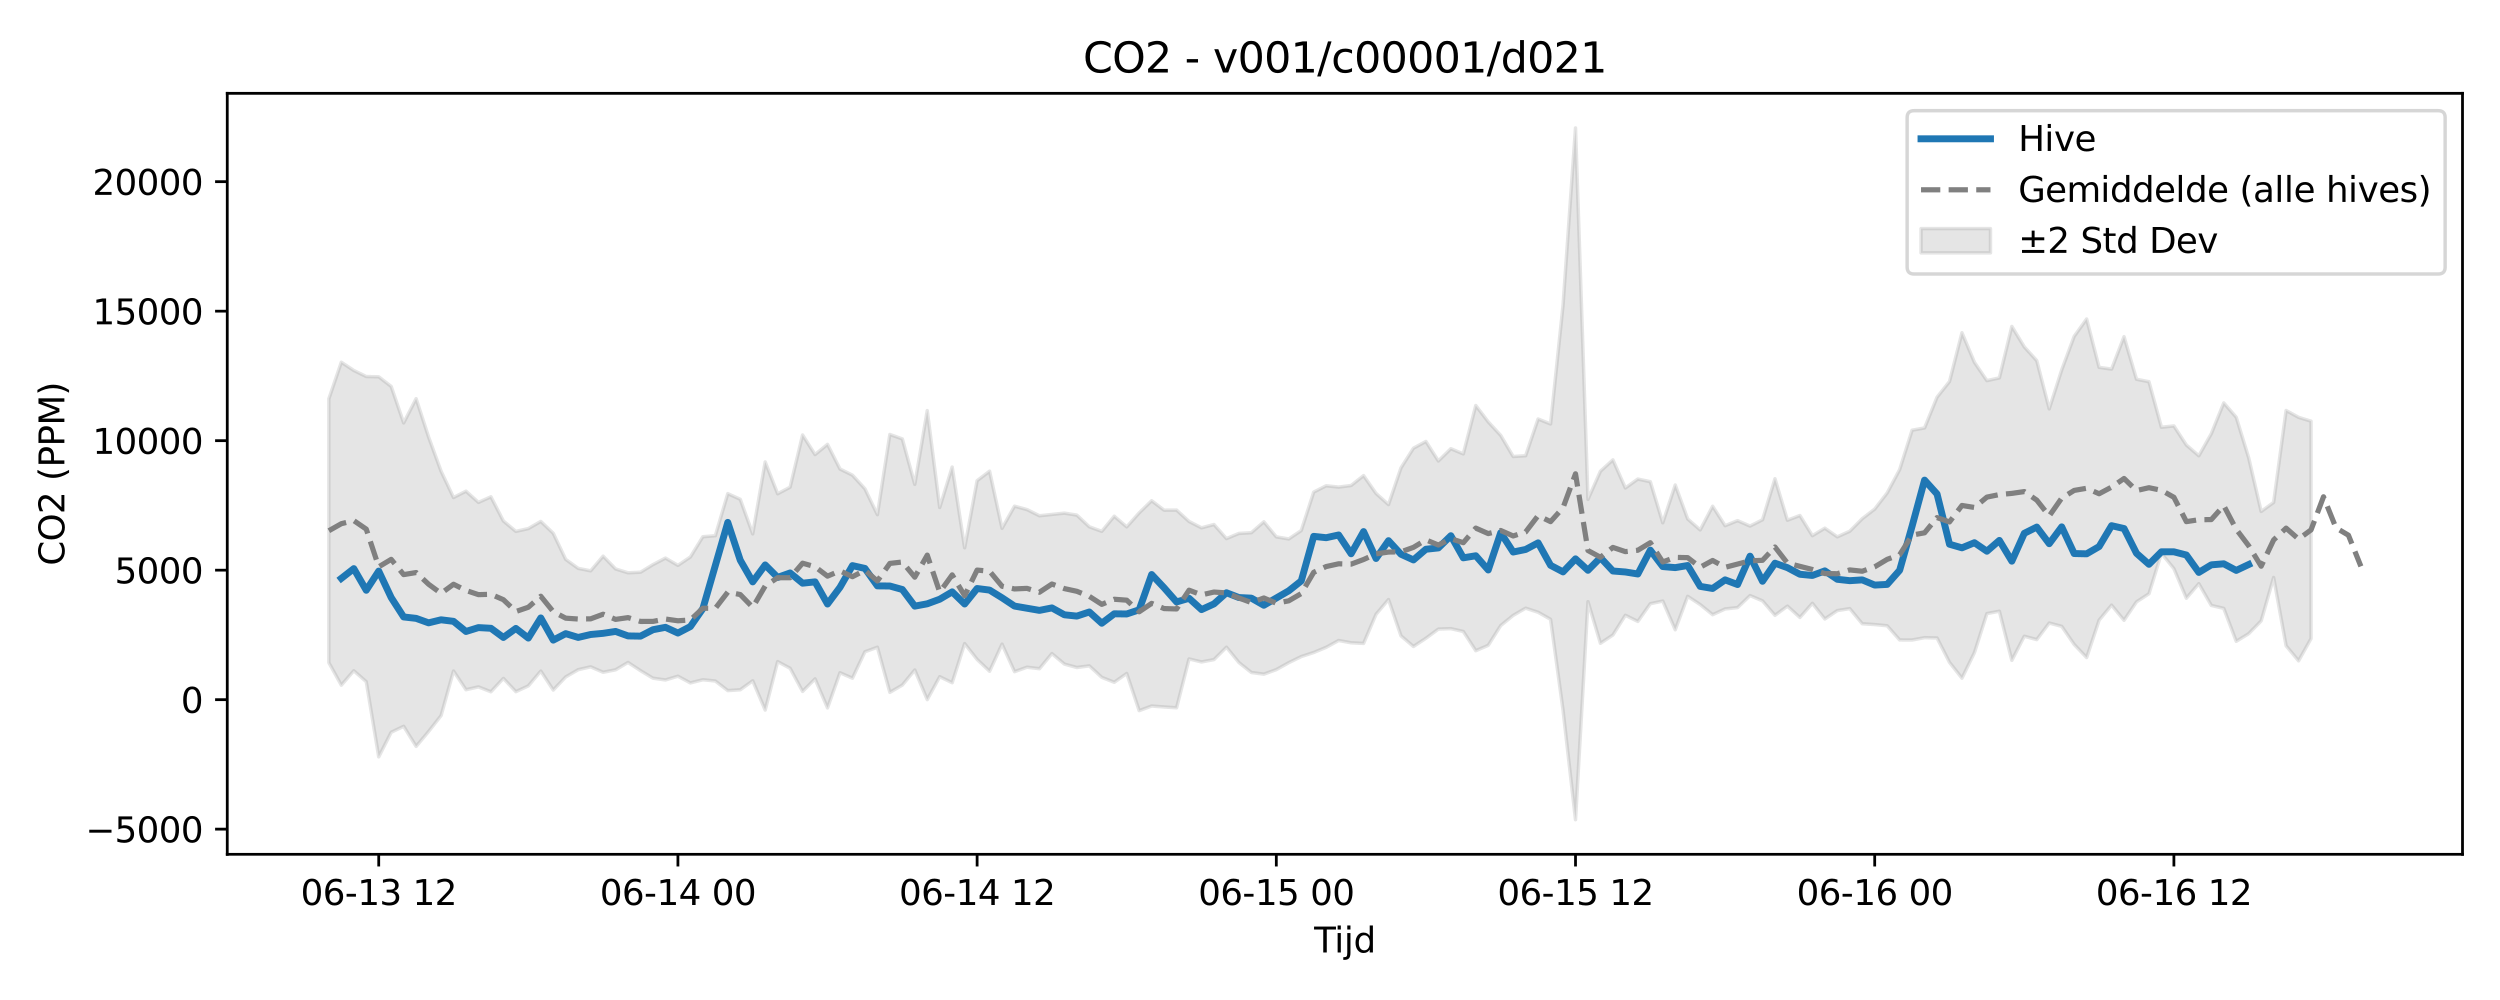 <?xml version="1.0" encoding="utf-8" standalone="no"?>
<!DOCTYPE svg PUBLIC "-//W3C//DTD SVG 1.1//EN"
  "http://www.w3.org/Graphics/SVG/1.1/DTD/svg11.dtd">
<svg xmlns:xlink="http://www.w3.org/1999/xlink" width="720pt" height="288pt" viewBox="0 0 720 288" xmlns="http://www.w3.org/2000/svg" version="1.1">
 <defs>
  <style type="text/css">*{stroke-linejoin: round; stroke-linecap: butt}</style>
 </defs>
 <g id="figure_1">
  <g id="patch_1">
   <path d="M 0 288 
L 720 288 
L 720 0 
L 0 0 
z
" style="fill: #ffffff"/>
  </g>
  <g id="axes_1">
   <g id="patch_2">
    <path d="M 65.45 246.04 
L 709.2 246.04 
L 709.2 26.88 
L 65.45 26.88 
z
" style="fill: #ffffff"/>
   </g>
   <g id="FillBetweenPolyCollection_1">
    <defs>
     <path id="m04caf2e71f" d="M 94.711 -173.143 
L 94.711 -97.15 
L 98.302 -90.668 
L 101.892 -94.824 
L 105.482 -91.667 
L 109.073 -70.025 
L 112.663 -77.105 
L 116.253 -78.826 
L 119.844 -73.033 
L 123.434 -77.326 
L 127.025 -81.9 
L 130.615 -94.753 
L 134.205 -89.359 
L 137.796 -90.175 
L 141.386 -88.765 
L 144.976 -92.623 
L 148.567 -88.799 
L 152.157 -90.46 
L 155.747 -94.729 
L 159.338 -89.267 
L 162.928 -93.043 
L 166.518 -95.125 
L 170.109 -95.951 
L 173.699 -94.386 
L 177.289 -95.094 
L 180.88 -97.216 
L 184.47 -94.846 
L 188.06 -92.675 
L 191.651 -92.169 
L 195.241 -93.253 
L 198.832 -91.318 
L 202.422 -92.23 
L 206.012 -91.872 
L 209.603 -89.106 
L 213.193 -89.343 
L 216.783 -91.931 
L 220.374 -83.498 
L 223.964 -97.453 
L 227.554 -95.531 
L 231.145 -88.867 
L 234.735 -92.489 
L 238.325 -84.114 
L 241.916 -94.251 
L 245.506 -92.673 
L 249.096 -100.279 
L 252.687 -101.599 
L 256.277 -88.6 
L 259.868 -90.69 
L 263.458 -95.039 
L 267.048 -86.505 
L 270.639 -93.111 
L 274.229 -91.373 
L 277.819 -102.642 
L 281.41 -98.077 
L 285 -94.677 
L 288.59 -102.485 
L 292.181 -94.556 
L 295.771 -95.847 
L 299.361 -95.41 
L 302.952 -99.769 
L 306.542 -96.746 
L 310.132 -95.76 
L 313.723 -96.229 
L 317.313 -92.921 
L 320.904 -91.501 
L 324.494 -94.04 
L 328.084 -83.333 
L 331.675 -84.666 
L 335.265 -84.392 
L 338.855 -84.155 
L 342.446 -98.231 
L 346.036 -97.361 
L 349.626 -98.034 
L 353.217 -101.612 
L 356.807 -97.188 
L 360.397 -94.32 
L 363.988 -93.838 
L 367.578 -95.147 
L 371.168 -97.151 
L 374.759 -98.906 
L 378.349 -100.079 
L 381.939 -101.571 
L 385.53 -103.537 
L 389.12 -102.876 
L 392.711 -102.69 
L 396.301 -111.082 
L 399.891 -115.342 
L 403.482 -104.881 
L 407.072 -101.808 
L 410.662 -104.176 
L 414.253 -106.823 
L 417.843 -106.947 
L 421.433 -106.138 
L 425.024 -100.593 
L 428.614 -102.142 
L 432.204 -107.837 
L 435.795 -110.757 
L 439.385 -112.848 
L 442.975 -111.665 
L 446.566 -109.635 
L 450.156 -83.462 
L 453.747 -51.922 
L 457.337 -114.728 
L 460.927 -102.727 
L 464.518 -105.119 
L 468.108 -110.8 
L 471.698 -109.027 
L 475.289 -114.128 
L 478.879 -114.89 
L 482.469 -106.621 
L 486.06 -116.256 
L 489.65 -113.887 
L 493.24 -110.962 
L 496.831 -112.621 
L 500.421 -113.01 
L 504.011 -116.474 
L 507.602 -114.95 
L 511.192 -110.785 
L 514.782 -113.436 
L 518.373 -110.164 
L 521.963 -114.25 
L 525.554 -109.734 
L 529.144 -112.144 
L 532.734 -112.714 
L 536.325 -108.359 
L 539.915 -108.127 
L 543.505 -107.779 
L 547.096 -103.692 
L 550.686 -103.679 
L 554.276 -104.349 
L 557.867 -104.258 
L 561.457 -97.239 
L 565.047 -92.678 
L 568.638 -100.042 
L 572.228 -111.285 
L 575.818 -111.964 
L 579.409 -97.81 
L 582.999 -104.757 
L 586.59 -103.792 
L 590.18 -108.566 
L 593.77 -107.614 
L 597.361 -102.397 
L 600.951 -98.628 
L 604.541 -109.397 
L 608.132 -113.721 
L 611.722 -109.35 
L 615.312 -114.662 
L 618.903 -117.004 
L 622.493 -128.64 
L 626.083 -124.228 
L 629.674 -115.707 
L 633.264 -119.904 
L 636.854 -113.635 
L 640.445 -112.787 
L 644.035 -103.296 
L 647.625 -105.501 
L 651.216 -109.176 
L 654.806 -121.687 
L 658.397 -102.014 
L 661.987 -97.678 
L 665.577 -104.081 
L 665.577 -166.704 
L 665.577 -166.704 
L 661.987 -167.81 
L 658.397 -169.778 
L 654.806 -143.308 
L 651.216 -140.694 
L 647.625 -156.139 
L 644.035 -167.831 
L 640.445 -171.968 
L 636.854 -163.089 
L 633.264 -156.741 
L 629.674 -159.83 
L 626.083 -165.336 
L 622.493 -164.953 
L 618.903 -178.072 
L 615.312 -178.773 
L 611.722 -191.04 
L 608.132 -181.701 
L 604.541 -182.203 
L 600.951 -196.134 
L 597.361 -191.124 
L 593.77 -181.463 
L 590.18 -170.238 
L 586.59 -184.132 
L 582.999 -188.093 
L 579.409 -193.996 
L 575.818 -179.17 
L 572.228 -178.381 
L 568.638 -183.655 
L 565.047 -192.173 
L 561.457 -178.124 
L 557.867 -173.602 
L 554.276 -164.756 
L 550.686 -164.106 
L 547.096 -152.756 
L 543.505 -146.032 
L 539.915 -141.385 
L 536.325 -138.612 
L 532.734 -135.009 
L 529.144 -133.388 
L 525.554 -135.889 
L 521.963 -133.726 
L 518.373 -139.544 
L 514.782 -138.172 
L 511.192 -150.125 
L 507.602 -138.306 
L 504.011 -136.493 
L 500.421 -138.059 
L 496.831 -136.603 
L 493.24 -142.207 
L 489.65 -135.382 
L 486.06 -138.537 
L 482.469 -148.33 
L 478.879 -137.431 
L 475.289 -149.275 
L 471.698 -150.034 
L 468.108 -147.462 
L 464.518 -155.562 
L 460.927 -152.287 
L 457.337 -144.189 
L 453.747 -251.158 
L 450.156 -200.111 
L 446.566 -165.897 
L 442.975 -167.327 
L 439.385 -156.754 
L 435.795 -156.527 
L 432.204 -162.604 
L 428.614 -166.506 
L 425.024 -171.218 
L 421.433 -157.275 
L 417.843 -158.775 
L 414.253 -155.239 
L 410.662 -160.866 
L 407.072 -158.917 
L 403.482 -153.259 
L 399.891 -142.679 
L 396.301 -145.888 
L 392.711 -151.028 
L 389.12 -148.176 
L 385.53 -147.72 
L 381.939 -148.097 
L 378.349 -146.282 
L 374.759 -135.204 
L 371.168 -132.785 
L 367.578 -133.38 
L 363.988 -137.726 
L 360.397 -134.586 
L 356.807 -134.373 
L 353.217 -132.884 
L 349.626 -136.946 
L 346.036 -135.988 
L 342.446 -137.823 
L 338.855 -141.093 
L 335.265 -141.068 
L 331.675 -143.794 
L 328.084 -140.287 
L 324.494 -136.258 
L 320.904 -139.332 
L 317.313 -134.972 
L 313.723 -136.283 
L 310.132 -139.653 
L 306.542 -140.22 
L 302.952 -139.842 
L 299.361 -139.461 
L 295.771 -141.251 
L 292.181 -142.219 
L 288.59 -135.845 
L 285 -152.302 
L 281.41 -149.556 
L 277.819 -130.228 
L 274.229 -153.494 
L 270.639 -141.839 
L 267.048 -169.746 
L 263.458 -148.506 
L 259.868 -161.596 
L 256.277 -162.873 
L 252.687 -139.775 
L 249.096 -147.24 
L 245.506 -151.15 
L 241.916 -152.936 
L 238.325 -160.024 
L 234.735 -157.084 
L 231.145 -162.736 
L 227.554 -147.691 
L 223.964 -145.794 
L 220.374 -154.967 
L 216.783 -134.237 
L 213.193 -144.201 
L 209.603 -145.837 
L 206.012 -133.715 
L 202.422 -133.42 
L 198.832 -127.591 
L 195.241 -125.173 
L 191.651 -127.277 
L 188.06 -125.395 
L 184.47 -123.208 
L 180.88 -123.035 
L 177.289 -124.143 
L 173.699 -127.826 
L 170.109 -123.599 
L 166.518 -124.314 
L 162.928 -126.894 
L 159.338 -134.415 
L 155.747 -137.834 
L 152.157 -135.767 
L 148.567 -134.962 
L 144.976 -137.955 
L 141.386 -144.923 
L 137.796 -143.313 
L 134.205 -146.543 
L 130.615 -144.717 
L 127.025 -152.308 
L 123.434 -162.146 
L 119.844 -173.185 
L 116.253 -166.202 
L 112.663 -176.705 
L 109.073 -179.485 
L 105.482 -179.556 
L 101.892 -181.311 
L 98.302 -183.68 
L 94.711 -173.143 
z
" style="stroke: #808080; stroke-opacity: 0.2"/>
    </defs>
    <g clip-path="url(#p77af657192)">
     <use xlink:href="#m04caf2e71f" x="0" y="288" style="fill: #808080; fill-opacity: 0.2; stroke: #808080; stroke-opacity: 0.2"/>
    </g>
   </g>
   <g id="matplotlib.axis_1">
    <g id="xtick_1">
     <g id="line2d_1">
      <defs>
       <path id="m582d17ec67" d="M 0 0 
L 0 3.5 
" style="stroke: #000000; stroke-width: 0.8"/>
      </defs>
      <g>
       <use xlink:href="#m582d17ec67" x="109.073" y="246.04" style="stroke: #000000; stroke-width: 0.8"/>
      </g>
     </g>
     <g id="text_1">
      <!-- 06-13 12 -->
      <g transform="translate(86.592 260.638) scale(0.1 -0.1)">
       <defs>
        <path id="DejaVuSans-30" d="M 2034 4250 
Q 1547 4250 1301 3770 
Q 1056 3291 1056 2328 
Q 1056 1369 1301 889 
Q 1547 409 2034 409 
Q 2525 409 2770 889 
Q 3016 1369 3016 2328 
Q 3016 3291 2770 3770 
Q 2525 4250 2034 4250 
z
M 2034 4750 
Q 2819 4750 3233 4129 
Q 3647 3509 3647 2328 
Q 3647 1150 3233 529 
Q 2819 -91 2034 -91 
Q 1250 -91 836 529 
Q 422 1150 422 2328 
Q 422 3509 836 4129 
Q 1250 4750 2034 4750 
z
" transform="scale(0.016)"/>
        <path id="DejaVuSans-36" d="M 2113 2584 
Q 1688 2584 1439 2293 
Q 1191 2003 1191 1497 
Q 1191 994 1439 701 
Q 1688 409 2113 409 
Q 2538 409 2786 701 
Q 3034 994 3034 1497 
Q 3034 2003 2786 2293 
Q 2538 2584 2113 2584 
z
M 3366 4563 
L 3366 3988 
Q 3128 4100 2886 4159 
Q 2644 4219 2406 4219 
Q 1781 4219 1451 3797 
Q 1122 3375 1075 2522 
Q 1259 2794 1537 2939 
Q 1816 3084 2150 3084 
Q 2853 3084 3261 2657 
Q 3669 2231 3669 1497 
Q 3669 778 3244 343 
Q 2819 -91 2113 -91 
Q 1303 -91 875 529 
Q 447 1150 447 2328 
Q 447 3434 972 4092 
Q 1497 4750 2381 4750 
Q 2619 4750 2861 4703 
Q 3103 4656 3366 4563 
z
" transform="scale(0.016)"/>
        <path id="DejaVuSans-2d" d="M 313 2009 
L 1997 2009 
L 1997 1497 
L 313 1497 
L 313 2009 
z
" transform="scale(0.016)"/>
        <path id="DejaVuSans-31" d="M 794 531 
L 1825 531 
L 1825 4091 
L 703 3866 
L 703 4441 
L 1819 4666 
L 2450 4666 
L 2450 531 
L 3481 531 
L 3481 0 
L 794 0 
L 794 531 
z
" transform="scale(0.016)"/>
        <path id="DejaVuSans-33" d="M 2597 2516 
Q 3050 2419 3304 2112 
Q 3559 1806 3559 1356 
Q 3559 666 3084 287 
Q 2609 -91 1734 -91 
Q 1441 -91 1130 -33 
Q 819 25 488 141 
L 488 750 
Q 750 597 1062 519 
Q 1375 441 1716 441 
Q 2309 441 2620 675 
Q 2931 909 2931 1356 
Q 2931 1769 2642 2001 
Q 2353 2234 1838 2234 
L 1294 2234 
L 1294 2753 
L 1863 2753 
Q 2328 2753 2575 2939 
Q 2822 3125 2822 3475 
Q 2822 3834 2567 4026 
Q 2313 4219 1838 4219 
Q 1578 4219 1281 4162 
Q 984 4106 628 3988 
L 628 4550 
Q 988 4650 1302 4700 
Q 1616 4750 1894 4750 
Q 2613 4750 3031 4423 
Q 3450 4097 3450 3541 
Q 3450 3153 3228 2886 
Q 3006 2619 2597 2516 
z
" transform="scale(0.016)"/>
        <path id="DejaVuSans-20" transform="scale(0.016)"/>
        <path id="DejaVuSans-32" d="M 1228 531 
L 3431 531 
L 3431 0 
L 469 0 
L 469 531 
Q 828 903 1448 1529 
Q 2069 2156 2228 2338 
Q 2531 2678 2651 2914 
Q 2772 3150 2772 3378 
Q 2772 3750 2511 3984 
Q 2250 4219 1831 4219 
Q 1534 4219 1204 4116 
Q 875 4013 500 3803 
L 500 4441 
Q 881 4594 1212 4672 
Q 1544 4750 1819 4750 
Q 2544 4750 2975 4387 
Q 3406 4025 3406 3419 
Q 3406 3131 3298 2873 
Q 3191 2616 2906 2266 
Q 2828 2175 2409 1742 
Q 1991 1309 1228 531 
z
" transform="scale(0.016)"/>
       </defs>
       <use xlink:href="#DejaVuSans-30"/>
       <use xlink:href="#DejaVuSans-36" transform="translate(63.623 0)"/>
       <use xlink:href="#DejaVuSans-2d" transform="translate(127.246 0)"/>
       <use xlink:href="#DejaVuSans-31" transform="translate(163.33 0)"/>
       <use xlink:href="#DejaVuSans-33" transform="translate(226.953 0)"/>
       <use xlink:href="#DejaVuSans-20" transform="translate(290.576 0)"/>
       <use xlink:href="#DejaVuSans-31" transform="translate(322.363 0)"/>
       <use xlink:href="#DejaVuSans-32" transform="translate(385.986 0)"/>
      </g>
     </g>
    </g>
    <g id="xtick_2">
     <g id="line2d_2">
      <g>
       <use xlink:href="#m582d17ec67" x="195.241" y="246.04" style="stroke: #000000; stroke-width: 0.8"/>
      </g>
     </g>
     <g id="text_2">
      <!-- 06-14 00 -->
      <g transform="translate(172.761 260.638) scale(0.1 -0.1)">
       <defs>
        <path id="DejaVuSans-34" d="M 2419 4116 
L 825 1625 
L 2419 1625 
L 2419 4116 
z
M 2253 4666 
L 3047 4666 
L 3047 1625 
L 3713 1625 
L 3713 1100 
L 3047 1100 
L 3047 0 
L 2419 0 
L 2419 1100 
L 313 1100 
L 313 1709 
L 2253 4666 
z
" transform="scale(0.016)"/>
       </defs>
       <use xlink:href="#DejaVuSans-30"/>
       <use xlink:href="#DejaVuSans-36" transform="translate(63.623 0)"/>
       <use xlink:href="#DejaVuSans-2d" transform="translate(127.246 0)"/>
       <use xlink:href="#DejaVuSans-31" transform="translate(163.33 0)"/>
       <use xlink:href="#DejaVuSans-34" transform="translate(226.953 0)"/>
       <use xlink:href="#DejaVuSans-20" transform="translate(290.576 0)"/>
       <use xlink:href="#DejaVuSans-30" transform="translate(322.363 0)"/>
       <use xlink:href="#DejaVuSans-30" transform="translate(385.986 0)"/>
      </g>
     </g>
    </g>
    <g id="xtick_3">
     <g id="line2d_3">
      <g>
       <use xlink:href="#m582d17ec67" x="281.41" y="246.04" style="stroke: #000000; stroke-width: 0.8"/>
      </g>
     </g>
     <g id="text_3">
      <!-- 06-14 12 -->
      <g transform="translate(258.929 260.638) scale(0.1 -0.1)">
       <use xlink:href="#DejaVuSans-30"/>
       <use xlink:href="#DejaVuSans-36" transform="translate(63.623 0)"/>
       <use xlink:href="#DejaVuSans-2d" transform="translate(127.246 0)"/>
       <use xlink:href="#DejaVuSans-31" transform="translate(163.33 0)"/>
       <use xlink:href="#DejaVuSans-34" transform="translate(226.953 0)"/>
       <use xlink:href="#DejaVuSans-20" transform="translate(290.576 0)"/>
       <use xlink:href="#DejaVuSans-31" transform="translate(322.363 0)"/>
       <use xlink:href="#DejaVuSans-32" transform="translate(385.986 0)"/>
      </g>
     </g>
    </g>
    <g id="xtick_4">
     <g id="line2d_4">
      <g>
       <use xlink:href="#m582d17ec67" x="367.578" y="246.04" style="stroke: #000000; stroke-width: 0.8"/>
      </g>
     </g>
     <g id="text_4">
      <!-- 06-15 00 -->
      <g transform="translate(345.098 260.638) scale(0.1 -0.1)">
       <defs>
        <path id="DejaVuSans-35" d="M 691 4666 
L 3169 4666 
L 3169 4134 
L 1269 4134 
L 1269 2991 
Q 1406 3038 1543 3061 
Q 1681 3084 1819 3084 
Q 2600 3084 3056 2656 
Q 3513 2228 3513 1497 
Q 3513 744 3044 326 
Q 2575 -91 1722 -91 
Q 1428 -91 1123 -41 
Q 819 9 494 109 
L 494 744 
Q 775 591 1075 516 
Q 1375 441 1709 441 
Q 2250 441 2565 725 
Q 2881 1009 2881 1497 
Q 2881 1984 2565 2268 
Q 2250 2553 1709 2553 
Q 1456 2553 1204 2497 
Q 953 2441 691 2322 
L 691 4666 
z
" transform="scale(0.016)"/>
       </defs>
       <use xlink:href="#DejaVuSans-30"/>
       <use xlink:href="#DejaVuSans-36" transform="translate(63.623 0)"/>
       <use xlink:href="#DejaVuSans-2d" transform="translate(127.246 0)"/>
       <use xlink:href="#DejaVuSans-31" transform="translate(163.33 0)"/>
       <use xlink:href="#DejaVuSans-35" transform="translate(226.953 0)"/>
       <use xlink:href="#DejaVuSans-20" transform="translate(290.576 0)"/>
       <use xlink:href="#DejaVuSans-30" transform="translate(322.363 0)"/>
       <use xlink:href="#DejaVuSans-30" transform="translate(385.986 0)"/>
      </g>
     </g>
    </g>
    <g id="xtick_5">
     <g id="line2d_5">
      <g>
       <use xlink:href="#m582d17ec67" x="453.747" y="246.04" style="stroke: #000000; stroke-width: 0.8"/>
      </g>
     </g>
     <g id="text_5">
      <!-- 06-15 12 -->
      <g transform="translate(431.266 260.638) scale(0.1 -0.1)">
       <use xlink:href="#DejaVuSans-30"/>
       <use xlink:href="#DejaVuSans-36" transform="translate(63.623 0)"/>
       <use xlink:href="#DejaVuSans-2d" transform="translate(127.246 0)"/>
       <use xlink:href="#DejaVuSans-31" transform="translate(163.33 0)"/>
       <use xlink:href="#DejaVuSans-35" transform="translate(226.953 0)"/>
       <use xlink:href="#DejaVuSans-20" transform="translate(290.576 0)"/>
       <use xlink:href="#DejaVuSans-31" transform="translate(322.363 0)"/>
       <use xlink:href="#DejaVuSans-32" transform="translate(385.986 0)"/>
      </g>
     </g>
    </g>
    <g id="xtick_6">
     <g id="line2d_6">
      <g>
       <use xlink:href="#m582d17ec67" x="539.915" y="246.04" style="stroke: #000000; stroke-width: 0.8"/>
      </g>
     </g>
     <g id="text_6">
      <!-- 06-16 00 -->
      <g transform="translate(517.434 260.638) scale(0.1 -0.1)">
       <use xlink:href="#DejaVuSans-30"/>
       <use xlink:href="#DejaVuSans-36" transform="translate(63.623 0)"/>
       <use xlink:href="#DejaVuSans-2d" transform="translate(127.246 0)"/>
       <use xlink:href="#DejaVuSans-31" transform="translate(163.33 0)"/>
       <use xlink:href="#DejaVuSans-36" transform="translate(226.953 0)"/>
       <use xlink:href="#DejaVuSans-20" transform="translate(290.576 0)"/>
       <use xlink:href="#DejaVuSans-30" transform="translate(322.363 0)"/>
       <use xlink:href="#DejaVuSans-30" transform="translate(385.986 0)"/>
      </g>
     </g>
    </g>
    <g id="xtick_7">
     <g id="line2d_7">
      <g>
       <use xlink:href="#m582d17ec67" x="626.083" y="246.04" style="stroke: #000000; stroke-width: 0.8"/>
      </g>
     </g>
     <g id="text_7">
      <!-- 06-16 12 -->
      <g transform="translate(603.603 260.638) scale(0.1 -0.1)">
       <use xlink:href="#DejaVuSans-30"/>
       <use xlink:href="#DejaVuSans-36" transform="translate(63.623 0)"/>
       <use xlink:href="#DejaVuSans-2d" transform="translate(127.246 0)"/>
       <use xlink:href="#DejaVuSans-31" transform="translate(163.33 0)"/>
       <use xlink:href="#DejaVuSans-36" transform="translate(226.953 0)"/>
       <use xlink:href="#DejaVuSans-20" transform="translate(290.576 0)"/>
       <use xlink:href="#DejaVuSans-31" transform="translate(322.363 0)"/>
       <use xlink:href="#DejaVuSans-32" transform="translate(385.986 0)"/>
      </g>
     </g>
    </g>
    <g id="text_8">
     <!-- Tijd -->
     <g transform="translate(378.475 274.317) scale(0.1 -0.1)">
      <defs>
       <path id="DejaVuSans-54" d="M -19 4666 
L 3928 4666 
L 3928 4134 
L 2272 4134 
L 2272 0 
L 1638 0 
L 1638 4134 
L -19 4134 
L -19 4666 
z
" transform="scale(0.016)"/>
       <path id="DejaVuSans-69" d="M 603 3500 
L 1178 3500 
L 1178 0 
L 603 0 
L 603 3500 
z
M 603 4863 
L 1178 4863 
L 1178 4134 
L 603 4134 
L 603 4863 
z
" transform="scale(0.016)"/>
       <path id="DejaVuSans-6a" d="M 603 3500 
L 1178 3500 
L 1178 -63 
Q 1178 -731 923 -1031 
Q 669 -1331 103 -1331 
L -116 -1331 
L -116 -844 
L 38 -844 
Q 366 -844 484 -692 
Q 603 -541 603 -63 
L 603 3500 
z
M 603 4863 
L 1178 4863 
L 1178 4134 
L 603 4134 
L 603 4863 
z
" transform="scale(0.016)"/>
       <path id="DejaVuSans-64" d="M 2906 2969 
L 2906 4863 
L 3481 4863 
L 3481 0 
L 2906 0 
L 2906 525 
Q 2725 213 2448 61 
Q 2172 -91 1784 -91 
Q 1150 -91 751 415 
Q 353 922 353 1747 
Q 353 2572 751 3078 
Q 1150 3584 1784 3584 
Q 2172 3584 2448 3432 
Q 2725 3281 2906 2969 
z
M 947 1747 
Q 947 1113 1208 752 
Q 1469 391 1925 391 
Q 2381 391 2643 752 
Q 2906 1113 2906 1747 
Q 2906 2381 2643 2742 
Q 2381 3103 1925 3103 
Q 1469 3103 1208 2742 
Q 947 2381 947 1747 
z
" transform="scale(0.016)"/>
      </defs>
      <use xlink:href="#DejaVuSans-54"/>
      <use xlink:href="#DejaVuSans-69" transform="translate(57.959 0)"/>
      <use xlink:href="#DejaVuSans-6a" transform="translate(85.742 0)"/>
      <use xlink:href="#DejaVuSans-64" transform="translate(113.525 0)"/>
     </g>
    </g>
   </g>
   <g id="matplotlib.axis_2">
    <g id="ytick_1">
     <g id="line2d_8">
      <defs>
       <path id="m5a6e060dd1" d="M 0 0 
L -3.5 0 
" style="stroke: #000000; stroke-width: 0.8"/>
      </defs>
      <g>
       <use xlink:href="#m5a6e060dd1" x="65.45" y="238.797" style="stroke: #000000; stroke-width: 0.8"/>
      </g>
     </g>
     <g id="text_9">
      <!-- −5000 -->
      <g transform="translate(24.62 242.596) scale(0.1 -0.1)">
       <defs>
        <path id="DejaVuSans-2212" d="M 678 2272 
L 4684 2272 
L 4684 1741 
L 678 1741 
L 678 2272 
z
" transform="scale(0.016)"/>
       </defs>
       <use xlink:href="#DejaVuSans-2212"/>
       <use xlink:href="#DejaVuSans-35" transform="translate(83.789 0)"/>
       <use xlink:href="#DejaVuSans-30" transform="translate(147.412 0)"/>
       <use xlink:href="#DejaVuSans-30" transform="translate(211.035 0)"/>
       <use xlink:href="#DejaVuSans-30" transform="translate(274.658 0)"/>
      </g>
     </g>
    </g>
    <g id="ytick_2">
     <g id="line2d_9">
      <g>
       <use xlink:href="#m5a6e060dd1" x="65.45" y="201.502" style="stroke: #000000; stroke-width: 0.8"/>
      </g>
     </g>
     <g id="text_10">
      <!-- 0 -->
      <g transform="translate(52.087 205.302) scale(0.1 -0.1)">
       <use xlink:href="#DejaVuSans-30"/>
      </g>
     </g>
    </g>
    <g id="ytick_3">
     <g id="line2d_10">
      <g>
       <use xlink:href="#m5a6e060dd1" x="65.45" y="164.208" style="stroke: #000000; stroke-width: 0.8"/>
      </g>
     </g>
     <g id="text_11">
      <!-- 5000 -->
      <g transform="translate(33 168.007) scale(0.1 -0.1)">
       <use xlink:href="#DejaVuSans-35"/>
       <use xlink:href="#DejaVuSans-30" transform="translate(63.623 0)"/>
       <use xlink:href="#DejaVuSans-30" transform="translate(127.246 0)"/>
       <use xlink:href="#DejaVuSans-30" transform="translate(190.869 0)"/>
      </g>
     </g>
    </g>
    <g id="ytick_4">
     <g id="line2d_11">
      <g>
       <use xlink:href="#m5a6e060dd1" x="65.45" y="126.913" style="stroke: #000000; stroke-width: 0.8"/>
      </g>
     </g>
     <g id="text_12">
      <!-- 10000 -->
      <g transform="translate(26.637 130.712) scale(0.1 -0.1)">
       <use xlink:href="#DejaVuSans-31"/>
       <use xlink:href="#DejaVuSans-30" transform="translate(63.623 0)"/>
       <use xlink:href="#DejaVuSans-30" transform="translate(127.246 0)"/>
       <use xlink:href="#DejaVuSans-30" transform="translate(190.869 0)"/>
       <use xlink:href="#DejaVuSans-30" transform="translate(254.492 0)"/>
      </g>
     </g>
    </g>
    <g id="ytick_5">
     <g id="line2d_12">
      <g>
       <use xlink:href="#m5a6e060dd1" x="65.45" y="89.618" style="stroke: #000000; stroke-width: 0.8"/>
      </g>
     </g>
     <g id="text_13">
      <!-- 15000 -->
      <g transform="translate(26.637 93.417) scale(0.1 -0.1)">
       <use xlink:href="#DejaVuSans-31"/>
       <use xlink:href="#DejaVuSans-35" transform="translate(63.623 0)"/>
       <use xlink:href="#DejaVuSans-30" transform="translate(127.246 0)"/>
       <use xlink:href="#DejaVuSans-30" transform="translate(190.869 0)"/>
       <use xlink:href="#DejaVuSans-30" transform="translate(254.492 0)"/>
      </g>
     </g>
    </g>
    <g id="ytick_6">
     <g id="line2d_13">
      <g>
       <use xlink:href="#m5a6e060dd1" x="65.45" y="52.323" style="stroke: #000000; stroke-width: 0.8"/>
      </g>
     </g>
     <g id="text_14">
      <!-- 20000 -->
      <g transform="translate(26.637 56.123) scale(0.1 -0.1)">
       <use xlink:href="#DejaVuSans-32"/>
       <use xlink:href="#DejaVuSans-30" transform="translate(63.623 0)"/>
       <use xlink:href="#DejaVuSans-30" transform="translate(127.246 0)"/>
       <use xlink:href="#DejaVuSans-30" transform="translate(190.869 0)"/>
       <use xlink:href="#DejaVuSans-30" transform="translate(254.492 0)"/>
      </g>
     </g>
    </g>
    <g id="text_15">
     <!-- CO2 (PPM) -->
     <g transform="translate(18.541 162.903) rotate(-90) scale(0.1 -0.1)">
      <defs>
       <path id="DejaVuSans-43" d="M 4122 4306 
L 4122 3641 
Q 3803 3938 3442 4084 
Q 3081 4231 2675 4231 
Q 1875 4231 1450 3742 
Q 1025 3253 1025 2328 
Q 1025 1406 1450 917 
Q 1875 428 2675 428 
Q 3081 428 3442 575 
Q 3803 722 4122 1019 
L 4122 359 
Q 3791 134 3420 21 
Q 3050 -91 2638 -91 
Q 1578 -91 968 557 
Q 359 1206 359 2328 
Q 359 3453 968 4101 
Q 1578 4750 2638 4750 
Q 3056 4750 3426 4639 
Q 3797 4528 4122 4306 
z
" transform="scale(0.016)"/>
       <path id="DejaVuSans-4f" d="M 2522 4238 
Q 1834 4238 1429 3725 
Q 1025 3213 1025 2328 
Q 1025 1447 1429 934 
Q 1834 422 2522 422 
Q 3209 422 3611 934 
Q 4013 1447 4013 2328 
Q 4013 3213 3611 3725 
Q 3209 4238 2522 4238 
z
M 2522 4750 
Q 3503 4750 4090 4092 
Q 4678 3434 4678 2328 
Q 4678 1225 4090 567 
Q 3503 -91 2522 -91 
Q 1538 -91 948 565 
Q 359 1222 359 2328 
Q 359 3434 948 4092 
Q 1538 4750 2522 4750 
z
" transform="scale(0.016)"/>
       <path id="DejaVuSans-28" d="M 1984 4856 
Q 1566 4138 1362 3434 
Q 1159 2731 1159 2009 
Q 1159 1288 1364 580 
Q 1569 -128 1984 -844 
L 1484 -844 
Q 1016 -109 783 600 
Q 550 1309 550 2009 
Q 550 2706 781 3412 
Q 1013 4119 1484 4856 
L 1984 4856 
z
" transform="scale(0.016)"/>
       <path id="DejaVuSans-50" d="M 1259 4147 
L 1259 2394 
L 2053 2394 
Q 2494 2394 2734 2622 
Q 2975 2850 2975 3272 
Q 2975 3691 2734 3919 
Q 2494 4147 2053 4147 
L 1259 4147 
z
M 628 4666 
L 2053 4666 
Q 2838 4666 3239 4311 
Q 3641 3956 3641 3272 
Q 3641 2581 3239 2228 
Q 2838 1875 2053 1875 
L 1259 1875 
L 1259 0 
L 628 0 
L 628 4666 
z
" transform="scale(0.016)"/>
       <path id="DejaVuSans-4d" d="M 628 4666 
L 1569 4666 
L 2759 1491 
L 3956 4666 
L 4897 4666 
L 4897 0 
L 4281 0 
L 4281 4097 
L 3078 897 
L 2444 897 
L 1241 4097 
L 1241 0 
L 628 0 
L 628 4666 
z
" transform="scale(0.016)"/>
       <path id="DejaVuSans-29" d="M 513 4856 
L 1013 4856 
Q 1481 4119 1714 3412 
Q 1947 2706 1947 2009 
Q 1947 1309 1714 600 
Q 1481 -109 1013 -844 
L 513 -844 
Q 928 -128 1133 580 
Q 1338 1288 1338 2009 
Q 1338 2731 1133 3434 
Q 928 4138 513 4856 
z
" transform="scale(0.016)"/>
      </defs>
      <use xlink:href="#DejaVuSans-43"/>
      <use xlink:href="#DejaVuSans-4f" transform="translate(69.824 0)"/>
      <use xlink:href="#DejaVuSans-32" transform="translate(148.535 0)"/>
      <use xlink:href="#DejaVuSans-20" transform="translate(212.158 0)"/>
      <use xlink:href="#DejaVuSans-28" transform="translate(243.945 0)"/>
      <use xlink:href="#DejaVuSans-50" transform="translate(282.959 0)"/>
      <use xlink:href="#DejaVuSans-50" transform="translate(343.262 0)"/>
      <use xlink:href="#DejaVuSans-4d" transform="translate(403.564 0)"/>
      <use xlink:href="#DejaVuSans-29" transform="translate(489.844 0)"/>
     </g>
    </g>
   </g>
   <g id="line2d_14">
    <path d="M 98.302 166.575 
L 101.892 163.768 
L 105.482 169.993 
L 109.073 164.476 
L 112.663 172.099 
L 116.253 177.681 
L 119.844 178.089 
L 123.434 179.379 
L 127.025 178.503 
L 130.615 178.944 
L 134.205 181.866 
L 137.796 180.747 
L 141.386 180.946 
L 144.976 183.586 
L 148.567 180.987 
L 152.157 183.763 
L 155.747 177.969 
L 159.338 184.352 
L 162.928 182.49 
L 166.518 183.579 
L 170.109 182.736 
L 173.699 182.4 
L 177.289 181.853 
L 180.88 183.146 
L 184.47 183.208 
L 188.06 181.358 
L 191.651 180.67 
L 195.241 182.318 
L 198.832 180.448 
L 202.422 175.284 
L 209.603 150.453 
L 213.193 161.329 
L 216.783 167.577 
L 220.374 162.701 
L 223.964 166.289 
L 227.554 165.011 
L 231.145 167.957 
L 234.735 167.575 
L 238.325 173.957 
L 241.916 169.148 
L 245.506 162.9 
L 249.096 163.703 
L 252.687 168.733 
L 256.277 168.773 
L 259.868 169.775 
L 263.458 174.566 
L 267.048 173.897 
L 270.639 172.577 
L 274.229 170.456 
L 277.819 173.947 
L 281.41 169.492 
L 285 169.946 
L 288.59 172.166 
L 292.181 174.55 
L 299.361 175.791 
L 302.952 175.078 
L 306.542 177.06 
L 310.132 177.437 
L 313.723 176.251 
L 317.313 179.491 
L 320.904 176.774 
L 324.494 176.825 
L 328.084 175.625 
L 331.675 165.466 
L 335.265 169.285 
L 338.855 173.36 
L 342.446 172.308 
L 346.036 175.563 
L 349.626 173.924 
L 353.217 170.712 
L 356.807 172.094 
L 360.397 172.266 
L 363.988 174.312 
L 371.168 170.148 
L 374.759 167.306 
L 378.349 154.471 
L 381.939 154.859 
L 385.53 154.071 
L 389.12 159.481 
L 392.711 153.101 
L 396.301 160.84 
L 399.891 155.717 
L 403.482 159.62 
L 407.072 161.258 
L 410.662 158.183 
L 414.253 157.8 
L 417.843 154.29 
L 421.433 160.654 
L 425.024 160.061 
L 428.614 164.151 
L 432.204 153.437 
L 435.795 158.986 
L 439.385 158.248 
L 442.975 156.344 
L 446.566 162.815 
L 450.156 164.707 
L 453.747 160.953 
L 457.337 164.243 
L 460.927 160.6 
L 464.518 164.449 
L 468.108 164.73 
L 471.698 165.307 
L 475.289 158.447 
L 478.879 163.171 
L 482.469 163.474 
L 486.06 162.868 
L 489.65 168.877 
L 493.24 169.479 
L 496.831 167.002 
L 500.421 168.347 
L 504.011 160.185 
L 507.602 167.405 
L 511.192 162.204 
L 514.782 163.484 
L 518.373 165.389 
L 521.963 165.734 
L 525.554 164.414 
L 529.144 166.836 
L 532.734 167.236 
L 536.325 167.007 
L 539.915 168.502 
L 543.505 168.308 
L 547.096 164.245 
L 550.686 151.52 
L 554.276 138.283 
L 557.867 142.271 
L 561.457 156.739 
L 565.047 157.771 
L 568.638 156.301 
L 572.228 158.753 
L 575.818 155.642 
L 579.409 161.614 
L 582.999 153.594 
L 586.59 151.799 
L 590.18 156.582 
L 593.77 151.741 
L 597.361 159.419 
L 600.951 159.501 
L 604.541 157.413 
L 608.132 151.398 
L 611.722 152.221 
L 615.312 159.349 
L 618.903 162.517 
L 622.493 158.919 
L 626.083 158.922 
L 629.674 159.844 
L 633.264 164.854 
L 636.854 162.675 
L 640.445 162.373 
L 644.035 164.277 
L 647.625 162.584 
L 647.625 162.584 
" clip-path="url(#p77af657192)" style="fill: none; stroke: #1f77b4; stroke-width: 2; stroke-linecap: square"/>
   </g>
   <g id="line2d_15">
    <path d="M 94.711 152.854 
L 98.302 150.826 
L 101.892 149.933 
L 105.482 152.389 
L 109.073 163.245 
L 112.663 161.095 
L 116.253 165.486 
L 119.844 164.891 
L 123.434 168.264 
L 127.025 170.896 
L 130.615 168.265 
L 134.205 170.049 
L 137.796 171.256 
L 141.386 171.156 
L 144.976 172.711 
L 148.567 176.119 
L 152.157 174.886 
L 155.747 171.718 
L 159.338 176.159 
L 162.928 178.032 
L 166.518 178.28 
L 170.109 178.225 
L 173.699 176.894 
L 177.289 178.382 
L 180.88 177.874 
L 184.47 178.973 
L 188.06 178.965 
L 191.651 178.277 
L 195.241 178.787 
L 198.832 178.546 
L 202.422 175.175 
L 206.012 175.206 
L 209.603 170.528 
L 213.193 171.228 
L 216.783 174.916 
L 220.374 168.767 
L 223.964 166.377 
L 227.554 166.389 
L 231.145 162.198 
L 234.735 163.214 
L 238.325 165.931 
L 241.916 164.407 
L 245.506 166.088 
L 249.096 164.24 
L 252.687 167.313 
L 256.277 162.263 
L 259.868 161.857 
L 263.458 166.227 
L 267.048 159.875 
L 270.639 170.525 
L 274.229 165.566 
L 277.819 171.565 
L 281.41 164.183 
L 285 164.511 
L 288.59 168.835 
L 292.181 169.612 
L 295.771 169.451 
L 299.361 170.564 
L 302.952 168.195 
L 306.542 169.517 
L 310.132 170.293 
L 313.723 171.744 
L 317.313 174.053 
L 320.904 172.584 
L 324.494 172.851 
L 328.084 176.19 
L 331.675 173.77 
L 335.265 175.27 
L 338.855 175.376 
L 342.446 169.973 
L 346.036 171.325 
L 349.626 170.51 
L 353.217 170.752 
L 356.807 172.22 
L 360.397 173.547 
L 363.988 172.218 
L 367.578 173.737 
L 371.168 173.032 
L 374.759 170.945 
L 378.349 164.82 
L 381.939 163.166 
L 385.53 162.372 
L 389.12 162.474 
L 392.711 161.141 
L 396.301 159.515 
L 399.891 158.989 
L 403.482 158.93 
L 407.072 157.638 
L 410.662 155.479 
L 414.253 156.969 
L 417.843 155.139 
L 421.433 156.294 
L 425.024 152.095 
L 428.614 153.676 
L 432.204 152.78 
L 435.795 154.358 
L 439.385 153.199 
L 442.975 148.504 
L 446.566 150.234 
L 450.156 146.213 
L 453.747 136.46 
L 457.337 158.541 
L 460.927 160.493 
L 464.518 157.659 
L 468.108 158.869 
L 471.698 158.47 
L 475.289 156.298 
L 478.879 161.839 
L 482.469 160.524 
L 486.06 160.603 
L 489.65 163.365 
L 493.24 161.416 
L 496.831 163.388 
L 504.011 161.516 
L 507.602 161.372 
L 511.192 157.545 
L 514.782 162.196 
L 521.963 164.012 
L 525.554 165.188 
L 529.144 165.234 
L 532.734 164.139 
L 536.325 164.515 
L 539.915 163.244 
L 543.505 161.094 
L 547.096 159.776 
L 550.686 154.107 
L 554.276 153.448 
L 557.867 149.07 
L 561.457 150.318 
L 565.047 145.574 
L 568.638 146.151 
L 572.228 143.167 
L 575.818 142.433 
L 579.409 142.097 
L 582.999 141.575 
L 586.59 144.038 
L 590.18 148.598 
L 593.77 143.461 
L 597.361 141.24 
L 600.951 140.619 
L 604.541 142.2 
L 608.132 140.289 
L 611.722 137.805 
L 615.312 141.282 
L 618.903 140.462 
L 622.493 141.203 
L 626.083 143.218 
L 629.674 150.231 
L 633.264 149.677 
L 636.854 149.638 
L 640.445 145.622 
L 644.035 152.437 
L 647.625 157.18 
L 651.216 163.065 
L 654.806 155.502 
L 658.397 152.104 
L 661.987 155.256 
L 665.577 152.608 
L 669.168 143.077 
L 672.758 152.017 
L 676.348 154.138 
L 679.939 163.115 
L 679.939 163.115 
" clip-path="url(#p77af657192)" style="fill: none; stroke-dasharray: 5.55,2.4; stroke-dashoffset: 0; stroke: #808080; stroke-width: 1.5"/>
   </g>
   <g id="patch_3">
    <path d="M 65.45 246.04 
L 65.45 26.88 
" style="fill: none; stroke: #000000; stroke-width: 0.8; stroke-linejoin: miter; stroke-linecap: square"/>
   </g>
   <g id="patch_4">
    <path d="M 709.2 246.04 
L 709.2 26.88 
" style="fill: none; stroke: #000000; stroke-width: 0.8; stroke-linejoin: miter; stroke-linecap: square"/>
   </g>
   <g id="patch_5">
    <path d="M 65.45 246.04 
L 709.2 246.04 
" style="fill: none; stroke: #000000; stroke-width: 0.8; stroke-linejoin: miter; stroke-linecap: square"/>
   </g>
   <g id="patch_6">
    <path d="M 65.45 26.88 
L 709.2 26.88 
" style="fill: none; stroke: #000000; stroke-width: 0.8; stroke-linejoin: miter; stroke-linecap: square"/>
   </g>
   <g id="text_16">
    <!-- CO2 - v001/c00001/d021 -->
    <g transform="translate(311.922 20.88) scale(0.12 -0.12)">
     <defs>
      <path id="DejaVuSans-76" d="M 191 3500 
L 800 3500 
L 1894 563 
L 2988 3500 
L 3597 3500 
L 2284 0 
L 1503 0 
L 191 3500 
z
" transform="scale(0.016)"/>
      <path id="DejaVuSans-2f" d="M 1625 4666 
L 2156 4666 
L 531 -594 
L 0 -594 
L 1625 4666 
z
" transform="scale(0.016)"/>
      <path id="DejaVuSans-63" d="M 3122 3366 
L 3122 2828 
Q 2878 2963 2633 3030 
Q 2388 3097 2138 3097 
Q 1578 3097 1268 2742 
Q 959 2388 959 1747 
Q 959 1106 1268 751 
Q 1578 397 2138 397 
Q 2388 397 2633 464 
Q 2878 531 3122 666 
L 3122 134 
Q 2881 22 2623 -34 
Q 2366 -91 2075 -91 
Q 1284 -91 818 406 
Q 353 903 353 1747 
Q 353 2603 823 3093 
Q 1294 3584 2113 3584 
Q 2378 3584 2631 3529 
Q 2884 3475 3122 3366 
z
" transform="scale(0.016)"/>
     </defs>
     <use xlink:href="#DejaVuSans-43"/>
     <use xlink:href="#DejaVuSans-4f" transform="translate(69.824 0)"/>
     <use xlink:href="#DejaVuSans-32" transform="translate(148.535 0)"/>
     <use xlink:href="#DejaVuSans-20" transform="translate(212.158 0)"/>
     <use xlink:href="#DejaVuSans-2d" transform="translate(243.945 0)"/>
     <use xlink:href="#DejaVuSans-20" transform="translate(280.029 0)"/>
     <use xlink:href="#DejaVuSans-76" transform="translate(311.816 0)"/>
     <use xlink:href="#DejaVuSans-30" transform="translate(370.996 0)"/>
     <use xlink:href="#DejaVuSans-30" transform="translate(434.619 0)"/>
     <use xlink:href="#DejaVuSans-31" transform="translate(498.242 0)"/>
     <use xlink:href="#DejaVuSans-2f" transform="translate(561.865 0)"/>
     <use xlink:href="#DejaVuSans-63" transform="translate(595.557 0)"/>
     <use xlink:href="#DejaVuSans-30" transform="translate(650.537 0)"/>
     <use xlink:href="#DejaVuSans-30" transform="translate(714.16 0)"/>
     <use xlink:href="#DejaVuSans-30" transform="translate(777.783 0)"/>
     <use xlink:href="#DejaVuSans-30" transform="translate(841.406 0)"/>
     <use xlink:href="#DejaVuSans-31" transform="translate(905.029 0)"/>
     <use xlink:href="#DejaVuSans-2f" transform="translate(968.652 0)"/>
     <use xlink:href="#DejaVuSans-64" transform="translate(1002.344 0)"/>
     <use xlink:href="#DejaVuSans-30" transform="translate(1065.82 0)"/>
     <use xlink:href="#DejaVuSans-32" transform="translate(1129.443 0)"/>
     <use xlink:href="#DejaVuSans-31" transform="translate(1193.066 0)"/>
    </g>
   </g>
   <g id="legend_1">
    <g id="patch_7">
     <path d="M 551.256 78.914 
L 702.2 78.914 
Q 704.2 78.914 704.2 76.914 
L 704.2 33.88 
Q 704.2 31.88 702.2 31.88 
L 551.256 31.88 
Q 549.256 31.88 549.256 33.88 
L 549.256 76.914 
Q 549.256 78.914 551.256 78.914 
z
" style="fill: #ffffff; opacity: 0.8; stroke: #cccccc; stroke-linejoin: miter"/>
    </g>
    <g id="line2d_16">
     <path d="M 553.256 39.978 
L 563.256 39.978 
L 573.256 39.978 
" style="fill: none; stroke: #1f77b4; stroke-width: 2; stroke-linecap: square"/>
    </g>
    <g id="text_17">
     <!-- Hive -->
     <g transform="translate(581.256 43.478) scale(0.1 -0.1)">
      <defs>
       <path id="DejaVuSans-48" d="M 628 4666 
L 1259 4666 
L 1259 2753 
L 3553 2753 
L 3553 4666 
L 4184 4666 
L 4184 0 
L 3553 0 
L 3553 2222 
L 1259 2222 
L 1259 0 
L 628 0 
L 628 4666 
z
" transform="scale(0.016)"/>
       <path id="DejaVuSans-65" d="M 3597 1894 
L 3597 1613 
L 953 1613 
Q 991 1019 1311 708 
Q 1631 397 2203 397 
Q 2534 397 2845 478 
Q 3156 559 3463 722 
L 3463 178 
Q 3153 47 2828 -22 
Q 2503 -91 2169 -91 
Q 1331 -91 842 396 
Q 353 884 353 1716 
Q 353 2575 817 3079 
Q 1281 3584 2069 3584 
Q 2775 3584 3186 3129 
Q 3597 2675 3597 1894 
z
M 3022 2063 
Q 3016 2534 2758 2815 
Q 2500 3097 2075 3097 
Q 1594 3097 1305 2825 
Q 1016 2553 972 2059 
L 3022 2063 
z
" transform="scale(0.016)"/>
      </defs>
      <use xlink:href="#DejaVuSans-48"/>
      <use xlink:href="#DejaVuSans-69" transform="translate(75.195 0)"/>
      <use xlink:href="#DejaVuSans-76" transform="translate(102.979 0)"/>
      <use xlink:href="#DejaVuSans-65" transform="translate(162.158 0)"/>
     </g>
    </g>
    <g id="line2d_17">
     <path d="M 553.256 54.657 
L 563.256 54.657 
L 573.256 54.657 
" style="fill: none; stroke-dasharray: 5.55,2.4; stroke-dashoffset: 0; stroke: #808080; stroke-width: 1.5"/>
    </g>
    <g id="text_18">
     <!-- Gemiddelde (alle hives) -->
     <g transform="translate(581.256 58.157) scale(0.1 -0.1)">
      <defs>
       <path id="DejaVuSans-47" d="M 3809 666 
L 3809 1919 
L 2778 1919 
L 2778 2438 
L 4434 2438 
L 4434 434 
Q 4069 175 3628 42 
Q 3188 -91 2688 -91 
Q 1594 -91 976 548 
Q 359 1188 359 2328 
Q 359 3472 976 4111 
Q 1594 4750 2688 4750 
Q 3144 4750 3555 4637 
Q 3966 4525 4313 4306 
L 4313 3634 
Q 3963 3931 3569 4081 
Q 3175 4231 2741 4231 
Q 1884 4231 1454 3753 
Q 1025 3275 1025 2328 
Q 1025 1384 1454 906 
Q 1884 428 2741 428 
Q 3075 428 3337 486 
Q 3600 544 3809 666 
z
" transform="scale(0.016)"/>
       <path id="DejaVuSans-6d" d="M 3328 2828 
Q 3544 3216 3844 3400 
Q 4144 3584 4550 3584 
Q 5097 3584 5394 3201 
Q 5691 2819 5691 2113 
L 5691 0 
L 5113 0 
L 5113 2094 
Q 5113 2597 4934 2840 
Q 4756 3084 4391 3084 
Q 3944 3084 3684 2787 
Q 3425 2491 3425 1978 
L 3425 0 
L 2847 0 
L 2847 2094 
Q 2847 2600 2669 2842 
Q 2491 3084 2119 3084 
Q 1678 3084 1418 2786 
Q 1159 2488 1159 1978 
L 1159 0 
L 581 0 
L 581 3500 
L 1159 3500 
L 1159 2956 
Q 1356 3278 1631 3431 
Q 1906 3584 2284 3584 
Q 2666 3584 2933 3390 
Q 3200 3197 3328 2828 
z
" transform="scale(0.016)"/>
       <path id="DejaVuSans-6c" d="M 603 4863 
L 1178 4863 
L 1178 0 
L 603 0 
L 603 4863 
z
" transform="scale(0.016)"/>
       <path id="DejaVuSans-61" d="M 2194 1759 
Q 1497 1759 1228 1600 
Q 959 1441 959 1056 
Q 959 750 1161 570 
Q 1363 391 1709 391 
Q 2188 391 2477 730 
Q 2766 1069 2766 1631 
L 2766 1759 
L 2194 1759 
z
M 3341 1997 
L 3341 0 
L 2766 0 
L 2766 531 
Q 2569 213 2275 61 
Q 1981 -91 1556 -91 
Q 1019 -91 701 211 
Q 384 513 384 1019 
Q 384 1609 779 1909 
Q 1175 2209 1959 2209 
L 2766 2209 
L 2766 2266 
Q 2766 2663 2505 2880 
Q 2244 3097 1772 3097 
Q 1472 3097 1187 3025 
Q 903 2953 641 2809 
L 641 3341 
Q 956 3463 1253 3523 
Q 1550 3584 1831 3584 
Q 2591 3584 2966 3190 
Q 3341 2797 3341 1997 
z
" transform="scale(0.016)"/>
       <path id="DejaVuSans-68" d="M 3513 2113 
L 3513 0 
L 2938 0 
L 2938 2094 
Q 2938 2591 2744 2837 
Q 2550 3084 2163 3084 
Q 1697 3084 1428 2787 
Q 1159 2491 1159 1978 
L 1159 0 
L 581 0 
L 581 4863 
L 1159 4863 
L 1159 2956 
Q 1366 3272 1645 3428 
Q 1925 3584 2291 3584 
Q 2894 3584 3203 3211 
Q 3513 2838 3513 2113 
z
" transform="scale(0.016)"/>
       <path id="DejaVuSans-73" d="M 2834 3397 
L 2834 2853 
Q 2591 2978 2328 3040 
Q 2066 3103 1784 3103 
Q 1356 3103 1142 2972 
Q 928 2841 928 2578 
Q 928 2378 1081 2264 
Q 1234 2150 1697 2047 
L 1894 2003 
Q 2506 1872 2764 1633 
Q 3022 1394 3022 966 
Q 3022 478 2636 193 
Q 2250 -91 1575 -91 
Q 1294 -91 989 -36 
Q 684 19 347 128 
L 347 722 
Q 666 556 975 473 
Q 1284 391 1588 391 
Q 1994 391 2212 530 
Q 2431 669 2431 922 
Q 2431 1156 2273 1281 
Q 2116 1406 1581 1522 
L 1381 1569 
Q 847 1681 609 1914 
Q 372 2147 372 2553 
Q 372 3047 722 3315 
Q 1072 3584 1716 3584 
Q 2034 3584 2315 3537 
Q 2597 3491 2834 3397 
z
" transform="scale(0.016)"/>
      </defs>
      <use xlink:href="#DejaVuSans-47"/>
      <use xlink:href="#DejaVuSans-65" transform="translate(77.49 0)"/>
      <use xlink:href="#DejaVuSans-6d" transform="translate(139.014 0)"/>
      <use xlink:href="#DejaVuSans-69" transform="translate(236.426 0)"/>
      <use xlink:href="#DejaVuSans-64" transform="translate(264.209 0)"/>
      <use xlink:href="#DejaVuSans-64" transform="translate(327.686 0)"/>
      <use xlink:href="#DejaVuSans-65" transform="translate(391.162 0)"/>
      <use xlink:href="#DejaVuSans-6c" transform="translate(452.686 0)"/>
      <use xlink:href="#DejaVuSans-64" transform="translate(480.469 0)"/>
      <use xlink:href="#DejaVuSans-65" transform="translate(543.945 0)"/>
      <use xlink:href="#DejaVuSans-20" transform="translate(605.469 0)"/>
      <use xlink:href="#DejaVuSans-28" transform="translate(637.256 0)"/>
      <use xlink:href="#DejaVuSans-61" transform="translate(676.27 0)"/>
      <use xlink:href="#DejaVuSans-6c" transform="translate(737.549 0)"/>
      <use xlink:href="#DejaVuSans-6c" transform="translate(765.332 0)"/>
      <use xlink:href="#DejaVuSans-65" transform="translate(793.115 0)"/>
      <use xlink:href="#DejaVuSans-20" transform="translate(854.639 0)"/>
      <use xlink:href="#DejaVuSans-68" transform="translate(886.426 0)"/>
      <use xlink:href="#DejaVuSans-69" transform="translate(949.805 0)"/>
      <use xlink:href="#DejaVuSans-76" transform="translate(977.588 0)"/>
      <use xlink:href="#DejaVuSans-65" transform="translate(1036.768 0)"/>
      <use xlink:href="#DejaVuSans-73" transform="translate(1098.291 0)"/>
      <use xlink:href="#DejaVuSans-29" transform="translate(1150.391 0)"/>
     </g>
    </g>
    <g id="patch_8">
     <path d="M 553.256 72.835 
L 573.256 72.835 
L 573.256 65.835 
L 553.256 65.835 
z
" style="fill: #808080; fill-opacity: 0.2; stroke: #808080; stroke-opacity: 0.2; stroke-linejoin: miter"/>
    </g>
    <g id="text_19">
     <!-- ±2 Std Dev -->
     <g transform="translate(581.256 72.835) scale(0.1 -0.1)">
      <defs>
       <path id="DejaVuSans-b1" d="M 2944 4013 
L 2944 2803 
L 4684 2803 
L 4684 2272 
L 2944 2272 
L 2944 1063 
L 2419 1063 
L 2419 2272 
L 678 2272 
L 678 2803 
L 2419 2803 
L 2419 4013 
L 2944 4013 
z
M 678 531 
L 4684 531 
L 4684 0 
L 678 0 
L 678 531 
z
" transform="scale(0.016)"/>
       <path id="DejaVuSans-53" d="M 3425 4513 
L 3425 3897 
Q 3066 4069 2747 4153 
Q 2428 4238 2131 4238 
Q 1616 4238 1336 4038 
Q 1056 3838 1056 3469 
Q 1056 3159 1242 3001 
Q 1428 2844 1947 2747 
L 2328 2669 
Q 3034 2534 3370 2195 
Q 3706 1856 3706 1288 
Q 3706 609 3251 259 
Q 2797 -91 1919 -91 
Q 1588 -91 1214 -16 
Q 841 59 441 206 
L 441 856 
Q 825 641 1194 531 
Q 1563 422 1919 422 
Q 2459 422 2753 634 
Q 3047 847 3047 1241 
Q 3047 1584 2836 1778 
Q 2625 1972 2144 2069 
L 1759 2144 
Q 1053 2284 737 2584 
Q 422 2884 422 3419 
Q 422 4038 858 4394 
Q 1294 4750 2059 4750 
Q 2388 4750 2728 4690 
Q 3069 4631 3425 4513 
z
" transform="scale(0.016)"/>
       <path id="DejaVuSans-74" d="M 1172 4494 
L 1172 3500 
L 2356 3500 
L 2356 3053 
L 1172 3053 
L 1172 1153 
Q 1172 725 1289 603 
Q 1406 481 1766 481 
L 2356 481 
L 2356 0 
L 1766 0 
Q 1100 0 847 248 
Q 594 497 594 1153 
L 594 3053 
L 172 3053 
L 172 3500 
L 594 3500 
L 594 4494 
L 1172 4494 
z
" transform="scale(0.016)"/>
       <path id="DejaVuSans-44" d="M 1259 4147 
L 1259 519 
L 2022 519 
Q 2988 519 3436 956 
Q 3884 1394 3884 2338 
Q 3884 3275 3436 3711 
Q 2988 4147 2022 4147 
L 1259 4147 
z
M 628 4666 
L 1925 4666 
Q 3281 4666 3915 4102 
Q 4550 3538 4550 2338 
Q 4550 1131 3912 565 
Q 3275 0 1925 0 
L 628 0 
L 628 4666 
z
" transform="scale(0.016)"/>
      </defs>
      <use xlink:href="#DejaVuSans-b1"/>
      <use xlink:href="#DejaVuSans-32" transform="translate(83.789 0)"/>
      <use xlink:href="#DejaVuSans-20" transform="translate(147.412 0)"/>
      <use xlink:href="#DejaVuSans-53" transform="translate(179.199 0)"/>
      <use xlink:href="#DejaVuSans-74" transform="translate(242.676 0)"/>
      <use xlink:href="#DejaVuSans-64" transform="translate(281.885 0)"/>
      <use xlink:href="#DejaVuSans-20" transform="translate(345.361 0)"/>
      <use xlink:href="#DejaVuSans-44" transform="translate(377.148 0)"/>
      <use xlink:href="#DejaVuSans-65" transform="translate(454.15 0)"/>
      <use xlink:href="#DejaVuSans-76" transform="translate(515.674 0)"/>
     </g>
    </g>
   </g>
  </g>
 </g>
 <defs>
  <clipPath id="p77af657192">
   <rect x="65.45" y="26.88" width="643.75" height="219.16"/>
  </clipPath>
 </defs>
</svg>
